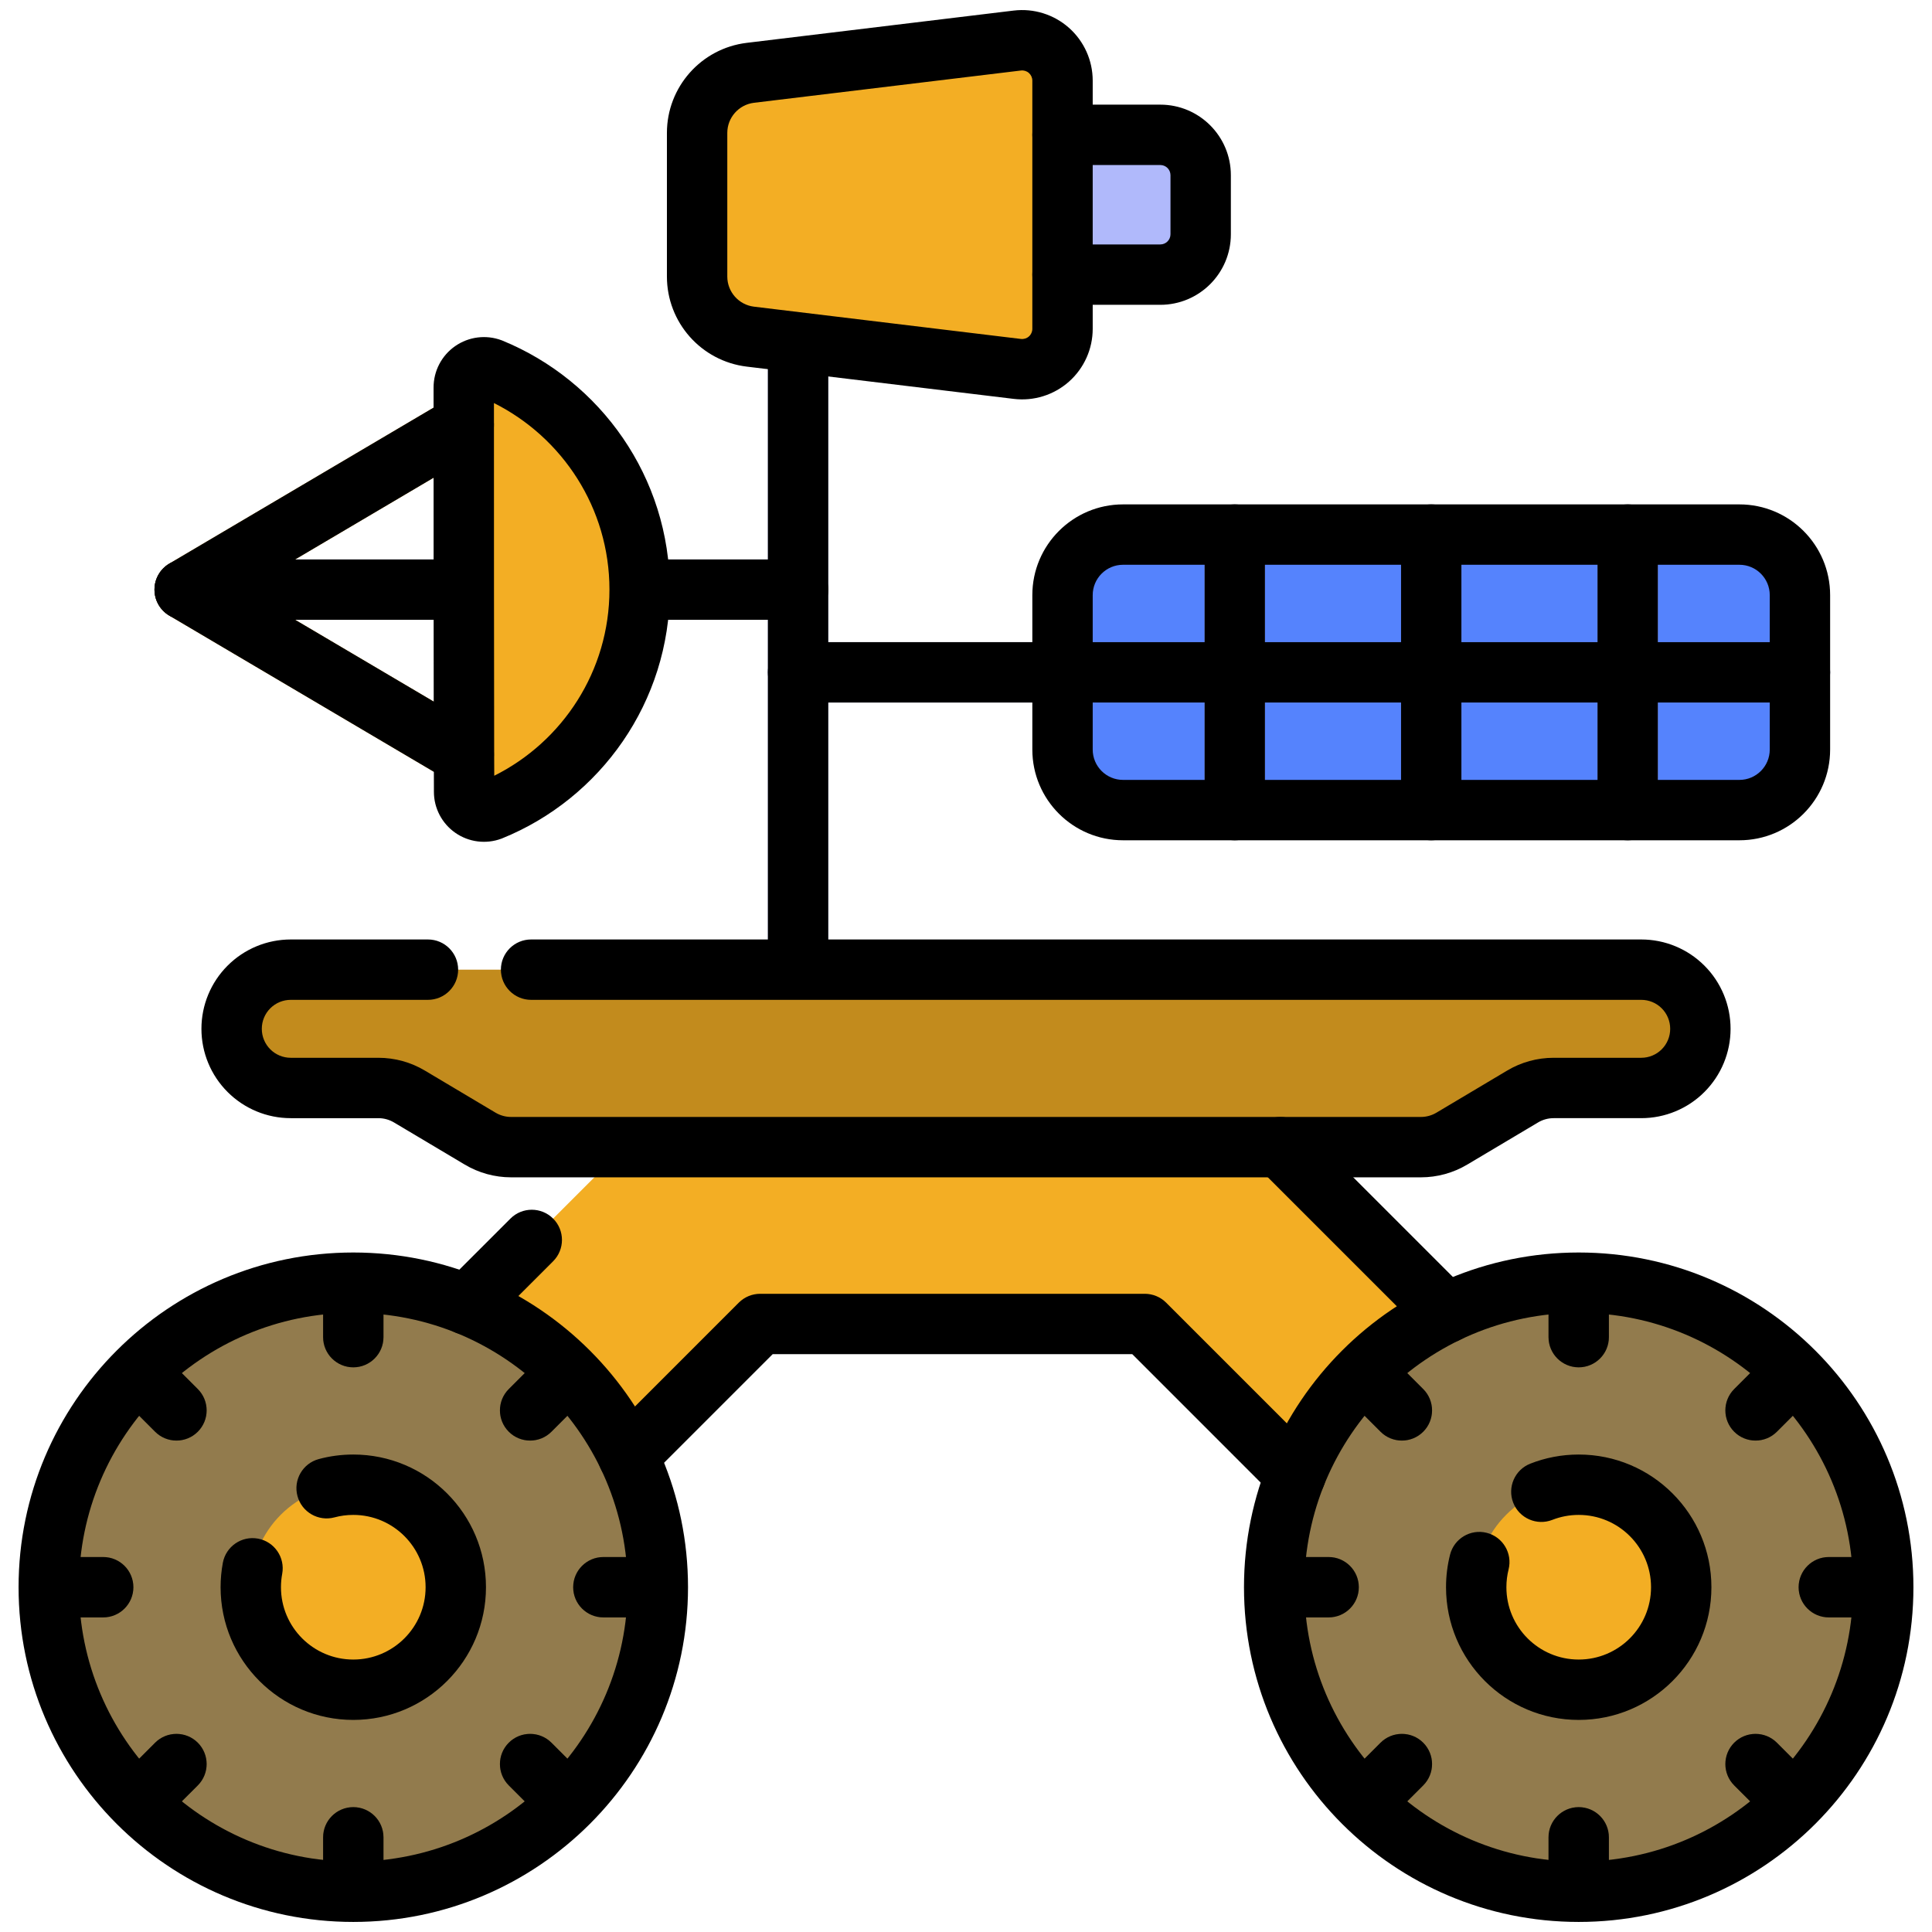 <svg clip-rule="evenodd" fill-rule="evenodd" stroke-linejoin="round" stroke-miterlimit="2" viewBox="0 0 96 96" xmlns="http://www.w3.org/2000/svg"><g><g><path d="m89.438 29.572c0-1.662-1.347-3.009-3.008-3.009-6.888 0-23.738 0-30.626 0-1.661 0-3.008 1.347-3.008 3.009v7.673c0 1.661 1.347 3.008 3.008 3.008h30.626c1.661 0 3.008-1.347 3.008-3.008 0-2.279 0-5.395 0-7.673z" fill="#5583fd"/><g fill="#b0b9fb"><path d="m89.438 31.908h-49.782c-.828 0-1.5.672-1.5 1.5s.672 1.5 1.5 1.5h49.782c.828 0 1.5-.672 1.5-1.5s-.672-1.5-1.5-1.5z"/><path d="m59.855 26.563h3v13.69h-3z"/><path d="m69.617 26.563h3v13.69h-3z"/><path d="m79.379 26.563h3v13.69h-3z"/><path d="m41.156 50.753v-34.404c0-.828-.672-1.5-1.5-1.5s-1.5.672-1.5 1.5v34.404c0 .828.672 1.5 1.5 1.5s1.5-.672 1.5-1.5z"/></g><path d="m26.49 77.069 11.282-11.281h19.112l12.626 12.626 7.762-7.763-15.841-15.841h-28.206l-14.497 14.497z" fill="#f3ae24"/><circle cx="17.555" cy="78.868" fill="#927b4d" r="15.132"/><circle cx="78.445" cy="78.868" fill="#927b4d" r="15.132"/><circle cx="17.555" cy="78.868" fill="#f3ae24" r="5.094"/><circle cx="78.445" cy="78.868" fill="#f3ae24" r="5.094"/><path d="m16.347 93.952c-.184-.248-.292-.556-.292-.889v-1.768c0-.828.672-1.5 1.5-1.5s1.5.672 1.5 1.5v1.768c0 .333-.109.641-.292.889-.399.032-.802.048-1.208.048-.407 0-.81-.016-1.208-.048zm11.015-3.564c-.304-.047-.596-.187-.83-.422l-1.251-1.25c-.586-.586-.586-1.536 0-2.122.585-.585 1.536-.585 2.121 0l1.251 1.251c.234.234.375.527.421.831-.524.615-1.096 1.187-1.712 1.712zm-21.327-1.712c.047-.304.187-.597.422-.831l1.25-1.251c.586-.585 1.536-.585 2.122 0 .585.586.585 1.536 0 2.122l-1.251 1.25c-.234.235-.527.375-.831.422-.615-.524-1.187-1.097-1.712-1.712zm-3.564-11.016c.248-.183.556-.292.889-.292h1.768c.828 0 1.5.672 1.5 1.5s-.672 1.5-1.5 1.5h-1.768c-.333 0-.641-.108-.889-.292-.032-.398-.048-.801-.048-1.208s.016-.81.048-1.208zm30.168 2.416c-.249.184-.556.292-.889.292h-1.769c-.828 0-1.5-.672-1.5-1.5s.672-1.5 1.5-1.5h1.769c.333 0 .64.109.889.292.031.398.048.801.048 1.208s-.017.81-.048 1.208zm-5.277-12.727c.615.524 1.188 1.096 1.712 1.712-.046.304-.187.596-.421.83l-1.251 1.251c-.585.586-1.536.586-2.121 0-.586-.585-.586-1.536 0-2.121l1.251-1.251c.234-.234.526-.375.83-.421zm-19.615 0c.304.046.597.187.831.421l1.251 1.251c.585.585.585 1.536 0 2.121-.586.586-1.536.586-2.122 0l-1.25-1.251c-.235-.234-.375-.526-.422-.83.524-.615 1.097-1.188 1.712-1.712zm8.6-3.565c.398-.032.801-.048 1.208-.048.406 0 .809.016 1.208.048.183.249.292.556.292.889v1.769c0 .828-.672 1.5-1.5 1.5s-1.5-.672-1.5-1.5v-1.769c0-.333.108-.64.292-.889z" fill="#7c6942"/><path d="m77.237 93.952c-.183-.248-.292-.556-.292-.889v-1.768c0-.828.672-1.5 1.5-1.5s1.5.672 1.5 1.5v1.768c0 .333-.108.641-.292.889-.398.032-.801.048-1.208.048-.406 0-.809-.016-1.208-.048zm11.016-3.564c-.304-.047-.597-.187-.831-.422l-1.251-1.25c-.585-.586-.585-1.536 0-2.122.586-.585 1.536-.585 2.122 0l1.25 1.251c.235.234.375.527.422.831-.524.615-1.097 1.187-1.712 1.712zm-21.327-1.712c.046-.304.187-.597.421-.831l1.251-1.251c.585-.585 1.536-.585 2.121 0 .586.586.586 1.536 0 2.122l-1.251 1.25c-.234.235-.526.375-.83.422-.615-.524-1.188-1.097-1.712-1.712zm-3.565-11.016c.249-.183.556-.292.889-.292h1.769c.828 0 1.5.672 1.5 1.5s-.672 1.5-1.5 1.5h-1.769c-.333 0-.64-.108-.889-.292-.031-.398-.048-.801-.048-1.208s.017-.81.048-1.208zm30.168 2.416c-.248.184-.556.292-.889.292h-1.768c-.828 0-1.5-.672-1.5-1.5s.672-1.5 1.5-1.5h1.768c.333 0 .641.109.889.292.032.398.048.801.048 1.208s-.016.81-.048 1.208zm-24.891-12.727c.304.046.596.187.83.421l1.251 1.251c.586.585.586 1.536 0 2.121-.585.586-1.536.586-2.121 0l-1.251-1.251c-.234-.234-.375-.526-.421-.83.524-.615 1.096-1.188 1.712-1.712zm19.615 0c.615.524 1.187 1.096 1.712 1.712-.047.304-.187.596-.422.83l-1.25 1.251c-.586.586-1.536.586-2.122 0-.585-.585-.585-1.536 0-2.121l1.251-1.251c.234-.234.527-.375.831-.421zm-11.016-3.565c.399-.032.802-.048 1.208-.048.407 0 .81.016 1.208.048.184.249.292.556.292.889v1.769c0 .828-.672 1.5-1.5 1.5s-1.5-.672-1.5-1.5v-1.769c0-.333.109-.64.292-.889z" fill="#7c6942"/><path d="m18.804 54.061c.542 0 1.073.147 1.539.424.937.558 2.577 1.534 3.515 2.092.465.278.997.424 1.539.424h45.206c.542 0 1.074-.146 1.539-.424.938-.558 2.578-1.534 3.515-2.092.466-.277.997-.424 1.539-.424h4.357c.779 0 1.527-.309 2.078-.86s.86-1.299.86-2.078c0-.001 0-.002 0-.003 0-.779-.309-1.527-.86-2.078s-1.299-.86-2.078-.86c-11.758 0-55.348 0-67.106 0-.779 0-1.527.309-2.078.86s-.86 1.299-.86 2.078v.003c0 .779.309 1.527.86 2.078s1.299.86 2.078.86h4.357z" fill="#c28b1d"/><path d="m59.661 8.706c0-1.108-.898-2.006-2.006-2.006-4.723 0-16.151 0-16.151 0v6.946h16.151c1.108 0 2.006-.898 2.006-2.006 0-.922 0-2.013 0-2.934z" fill="#b0b9fb"/><path d="m52.796 4.006c0-.574-.246-1.121-.675-1.501-.43-.381-1.002-.559-1.571-.49-3.361.406-9.684 1.17-13.264 1.603-1.51.183-2.647 1.465-2.647 2.987v7.136c0 1.522 1.137 2.804 2.647 2.986 3.58.433 9.903 1.198 13.264 1.604.569.069 1.141-.109 1.571-.49.429-.381.675-.927.675-1.501 0-3.225 0-9.109 0-12.334z" fill="#f3ae24"/><path d="m9.176 30.798h30.48c.828 0 1.5-.672 1.5-1.5s-.672-1.5-1.5-1.5h-30.48c-.828 0-1.5.672-1.5 1.5s.672 1.5 1.5 1.5z" fill="#b0b9fb"/><path d="m23.806 36.193-11.68-6.895s11.68-6.895 11.68-6.895c.713-.421.95-1.341.529-2.054s-1.341-.95-2.054-.529l-13.868 8.186c-.457.27-.737.761-.737 1.292s.28 1.022.737 1.292l13.868 8.187c.713.42 1.633.183 2.054-.53s.184-1.633-.529-2.054z" fill="#c28b1d"/><path d="m23.044 19.253c-.001-.329.16-.636.43-.824.269-.187.613-.231.921-.117 4.328 1.774 7.388 6.025 7.388 10.986s-3.06 9.213-7.394 10.969c-.302.113-.641.07-.905-.115-.265-.184-.423-.486-.423-.809-.017-4.07-.017-16.019-.017-20.09z" fill="#f3ae24"/></g><g><path d="m41.156 47.437v-29.813c0-.827-.672-1.5-1.5-1.5s-1.5.673-1.5 1.5v29.813c0 .828.672 1.5 1.5 1.5s1.5-.672 1.5-1.5z"/><path d="m65.44 72.223-7.496-7.496c-.281-.281-.663-.439-1.06-.439h-19.112c-.398 0-.78.158-1.061.439l-6.56 6.56c-.586.586-.586 1.536 0 2.122.585.585 1.536.585 2.121 0l6.121-6.121h17.869s7.056 7.056 7.056 7.056c.586.585 1.536.585 2.122 0 .585-.585.585-1.536 0-2.121zm-2.879-14.161 8.241 8.24c.585.586 1.535.586 2.121 0 .585-.585.585-1.536 0-2.121l-8.241-8.241c-.585-.585-1.536-.585-2.121 0-.586.586-.586 1.536 0 2.122zm-38.294 7.827 3.217-3.217c.586-.586.586-1.536 0-2.121-.585-.586-1.536-.586-2.121 0l-3.218 3.217c-.585.585-.585 1.536 0 2.121.586.586 1.536.586 2.122 0z"/><path d="m17.555 62.236c-9.18 0-16.632 7.453-16.632 16.632 0 9.18 7.452 16.632 16.632 16.632 9.179 0 16.632-7.452 16.632-16.632 0-9.179-7.453-16.632-16.632-16.632zm0 3c7.523 0 13.632 6.109 13.632 13.632 0 7.524-6.109 13.632-13.632 13.632-7.524 0-13.632-6.108-13.632-13.632 0-7.523 6.108-13.632 13.632-13.632z"/><path d="m78.445 62.236c-9.179 0-16.632 7.453-16.632 16.632 0 9.18 7.453 16.632 16.632 16.632 9.18 0 16.632-7.452 16.632-16.632 0-9.179-7.452-16.632-16.632-16.632zm0 3c7.524 0 13.632 6.109 13.632 13.632 0 7.524-6.108 13.632-13.632 13.632-7.523 0-13.632-6.108-13.632-13.632 0-7.523 6.109-13.632 13.632-13.632z"/><path d="m16.619 75.398c.298-.081.612-.123.936-.123 1.983 0 3.593 1.61 3.593 3.593 0 1.984-1.61 3.594-3.593 3.594-1.984 0-3.594-1.61-3.594-3.594 0-.227.021-.449.061-.664.152-.814-.385-1.598-1.199-1.75s-1.598.386-1.75 1.2c-.073.393-.112.799-.112 1.214 0 3.639 2.955 6.594 6.594 6.594s6.593-2.955 6.593-6.594-2.954-6.593-6.593-6.593c-.594 0-1.169.078-1.716.226-.799.215-1.274 1.039-1.058 1.838.215.799 1.039 1.274 1.838 1.059z"/><path d="m77.136 75.521c.406-.159.847-.246 1.309-.246 1.984 0 3.594 1.61 3.594 3.593 0 1.984-1.61 3.594-3.594 3.594-1.983 0-3.593-1.61-3.593-3.594 0-.304.037-.599.108-.882.203-.802-.284-1.618-1.087-1.821-.802-.203-1.619.284-1.821 1.087-.131.517-.2 1.059-.2 1.616 0 3.639 2.954 6.594 6.593 6.594s6.594-2.955 6.594-6.594-2.955-6.593-6.594-6.593c-.848 0-1.659.16-2.404.453-.771.302-1.151 1.173-.849 1.944s1.173 1.151 1.944.849z"/><path d="m16.055 64.673v1.769c0 .828.672 1.5 1.5 1.5s1.5-.672 1.5-1.5v-1.769c0-.828-.672-1.5-1.5-1.5s-1.5.672-1.5 1.5z"/><path d="m76.945 64.673v1.769c0 .828.672 1.5 1.5 1.5s1.5-.672 1.5-1.5v-1.769c0-.828-.672-1.5-1.5-1.5s-1.5.672-1.5 1.5z"/><path d="m16.055 91.295v1.768c0 .828.672 1.5 1.5 1.5s1.5-.672 1.5-1.5v-1.768c0-.828-.672-1.5-1.5-1.5s-1.5.672-1.5 1.5z"/><path d="m76.945 91.295v1.768c0 .828.672 1.5 1.5 1.5s1.5-.672 1.5-1.5v-1.768c0-.828-.672-1.5-1.5-1.5s-1.5.672-1.5 1.5z"/><path d="m26.532 67.77-1.251 1.251c-.586.585-.586 1.536 0 2.121.585.586 1.536.586 2.121 0l1.251-1.251c.585-.585.585-1.536 0-2.121s-1.536-.585-2.121 0z"/><path d="m87.422 67.77-1.251 1.251c-.585.585-.585 1.536 0 2.121.586.586 1.536.586 2.122 0l1.25-1.251c.586-.585.586-1.536 0-2.121-.585-.585-1.535-.585-2.121 0z"/><path d="m7.707 86.594-1.25 1.251c-.586.586-.586 1.536 0 2.121.585.586 1.535.586 2.121 0l1.251-1.25c.585-.586.585-1.536 0-2.122-.586-.585-1.536-.585-2.122 0z"/><path d="m68.598 86.594-1.251 1.251c-.585.586-.585 1.536 0 2.121.585.586 1.536.586 2.121 0l1.251-1.25c.586-.586.586-1.536 0-2.122-.585-.585-1.536-.585-2.121 0z"/><path d="m6.457 69.891 1.25 1.251c.586.586 1.536.586 2.122 0 .585-.585.585-1.536 0-2.121l-1.251-1.251c-.586-.585-1.536-.585-2.121 0-.586.585-.586 1.536 0 2.121z"/><path d="m67.347 69.891 1.251 1.251c.585.586 1.536.586 2.121 0 .586-.585.586-1.536 0-2.121l-1.251-1.251c-.585-.585-1.536-.585-2.121 0s-.585 1.536 0 2.121z"/><path d="m25.281 88.716 1.251 1.25c.585.586 1.536.586 2.121 0 .585-.585.585-1.535 0-2.121l-1.251-1.251c-.585-.585-1.536-.585-2.121 0-.586.586-.586 1.536 0 2.122z"/><path d="m86.171 88.716 1.251 1.25c.586.586 1.536.586 2.121 0 .586-.585.586-1.535 0-2.121l-1.25-1.251c-.586-.585-1.536-.585-2.122 0-.585.586-.585 1.536 0 2.122z"/><path d="m3.36 80.368h1.768c.828 0 1.5-.672 1.5-1.5s-.672-1.5-1.5-1.5h-1.768c-.828 0-1.5.672-1.5 1.5s.672 1.5 1.5 1.5z"/><path d="m64.25 80.368h1.769c.828 0 1.5-.672 1.5-1.5s-.672-1.5-1.5-1.5h-1.769c-.828 0-1.5.672-1.5 1.5s.672 1.5 1.5 1.5z"/><path d="m29.981 80.368h1.769c.828 0 1.5-.672 1.5-1.5s-.672-1.5-1.5-1.5h-1.769c-.828 0-1.5.672-1.5 1.5s.672 1.5 1.5 1.5z"/><path d="m90.872 80.368h1.768c.828 0 1.5-.672 1.5-1.5s-.672-1.5-1.5-1.5h-1.768c-.828 0-1.5.672-1.5 1.5s.672 1.5 1.5 1.5z"/><path d="m21.265 46.682h-6.818c-1.177 0-2.306.467-3.138 1.3-.833.832-1.3 1.961-1.3 3.138v.003c0 1.177.467 2.306 1.3 3.138.832.833 1.961 1.3 3.138 1.3h4.357c.271 0 .538.074.771.212l3.516 2.093c.697.416 1.494.635 2.306.635h45.206c.812 0 1.609-.219 2.306-.635l3.516-2.092c.233-.139.5-.213.771-.213h4.357c1.177 0 2.306-.467 3.138-1.3.833-.832 1.3-1.961 1.3-3.138 0-.001 0-.002 0-.003 0-1.177-.467-2.306-1.3-3.138-.832-.833-1.961-1.3-3.138-1.3-8.956 0-37.405 0-55.164 0-.827 0-1.5.672-1.5 1.5s.673 1.5 1.5 1.5h55.164c.382 0 .747.151 1.017.421s.421.636.421 1.017v.003c0 .381-.151.747-.421 1.017s-.635.421-1.017.421h-4.357c-.812 0-1.609.219-2.306.635l-3.515 2.093c-.234.139-.5.212-.772.212h-45.206c-.272 0-.538-.073-.772-.212l-3.515-2.093c-.697-.416-1.494-.635-2.306-.635h-4.357c-.382 0-.747-.151-1.017-.421s-.421-.636-.421-1.017v-.003c0-.381.151-.747.421-1.017s.635-.421 1.017-.421h6.818c.828 0 1.5-.672 1.5-1.5s-.672-1.5-1.5-1.5z"/><path d="m52.796 15.146h4.859c1.937 0 3.506-1.57 3.506-3.506v-2.934c0-1.936-1.569-3.506-3.506-3.506h-4.859c-.828 0-1.5.672-1.5 1.5s.672 1.5 1.5 1.5h4.859c.28 0 .506.226.506.506v2.934c0 .279-.226.506-.505.506-.001 0-4.86 0-4.86 0-.828 0-1.5.672-1.5 1.5s.672 1.5 1.5 1.5z"/><path d="m54.296 4.006c0-1.003-.43-1.958-1.18-2.624-.751-.665-1.751-.977-2.746-.857l-13.264 1.604c-2.264.274-3.967 2.195-3.967 4.476v7.136c0 2.28 1.703 4.202 3.967 4.476l13.264 1.603c.995.121 1.995-.191 2.746-.856.75-.666 1.18-1.621 1.18-2.624zm-3 0v12.334c0 .145-.062.283-.17.378-.108.096-.253.141-.396.124 0 0-13.264-1.604-13.264-1.604-.757-.091-1.327-.734-1.327-1.497v-7.136c0-.763.57-1.406 1.327-1.498 0 0 13.264-1.603 13.264-1.603.143-.018.288.027.396.123s.17.234.17.379z"/><path d="m90.938 29.572c0-2.49-2.018-4.509-4.508-4.509-6.888 0-23.738 0-30.626 0-2.489 0-4.508 2.019-4.508 4.509v7.673c0 2.489 2.019 4.508 4.508 4.508h30.626c2.49 0 4.508-2.019 4.508-4.508zm-3 0v7.673c0 .833-.675 1.508-1.508 1.508-6.888 0-23.738 0-30.626 0-.833 0-1.508-.675-1.508-1.508v-7.673c0-.833.675-1.509 1.508-1.509h30.626c.833 0 1.508.676 1.508 1.509z"/><path d="m89.438 31.908h-49.782c-.828 0-1.5.672-1.5 1.5s.672 1.5 1.5 1.5h49.782c.828 0 1.5-.672 1.5-1.5s-.672-1.5-1.5-1.5z"/><path d="m59.855 26.563v13.69c0 .828.672 1.5 1.5 1.5s1.5-.672 1.5-1.5v-13.69c0-.828-.672-1.5-1.5-1.5s-1.5.672-1.5 1.5z"/><path d="m69.617 26.563v13.69c0 .828.672 1.5 1.5 1.5s1.5-.672 1.5-1.5v-13.69c0-.828-.672-1.5-1.5-1.5s-1.5.672-1.5 1.5z"/><path d="m79.379 26.563v13.69c0 .828.672 1.5 1.5 1.5s1.5-.672 1.5-1.5v-13.69c0-.828-.672-1.5-1.5-1.5s-1.5.672-1.5 1.5z"/><path d="m23.806 36.193-11.68-6.895s11.68-6.895 11.68-6.895c.713-.421.95-1.341.529-2.054s-1.341-.95-2.054-.529l-13.868 8.186c-.457.27-.737.761-.737 1.292s.28 1.022.737 1.292l13.868 8.187c.713.42 1.633.183 2.054-.53s.184-1.633-.529-2.054z"/><path d="m32.174 30.798h7.482c.828 0 1.5-.672 1.5-1.5s-.672-1.5-1.5-1.5h-7.482c-.828 0-1.5.672-1.5 1.5s.672 1.5 1.5 1.5zm-22.998 0h13.472c.828 0 1.5-.672 1.5-1.5s-.672-1.5-1.5-1.5h-13.472c-.828 0-1.5.672-1.5 1.5s.672 1.5 1.5 1.5z"/><path d="m21.544 19.253c0 4.072 0 16.025.017 20.097 0 .807.398 1.569 1.066 2.034.668.464 1.521.573 2.284.29.014-.005.028-.011.041-.016 4.884-1.98 8.331-6.771 8.331-12.36 0-5.587-3.445-10.376-8.319-12.374-.015-.006-.031-.012-.047-.018-.768-.285-1.628-.176-2.3.292-.673.468-1.074 1.236-1.073 2.056zm3.002 10.042-.002-9.268c3.398 1.704 5.739 5.216 5.739 9.271 0 4.047-2.332 7.553-5.724 9.248l-.004-1.073c-.005-2.726-.007-5.452-.009-8.178z"/></g></g></svg>